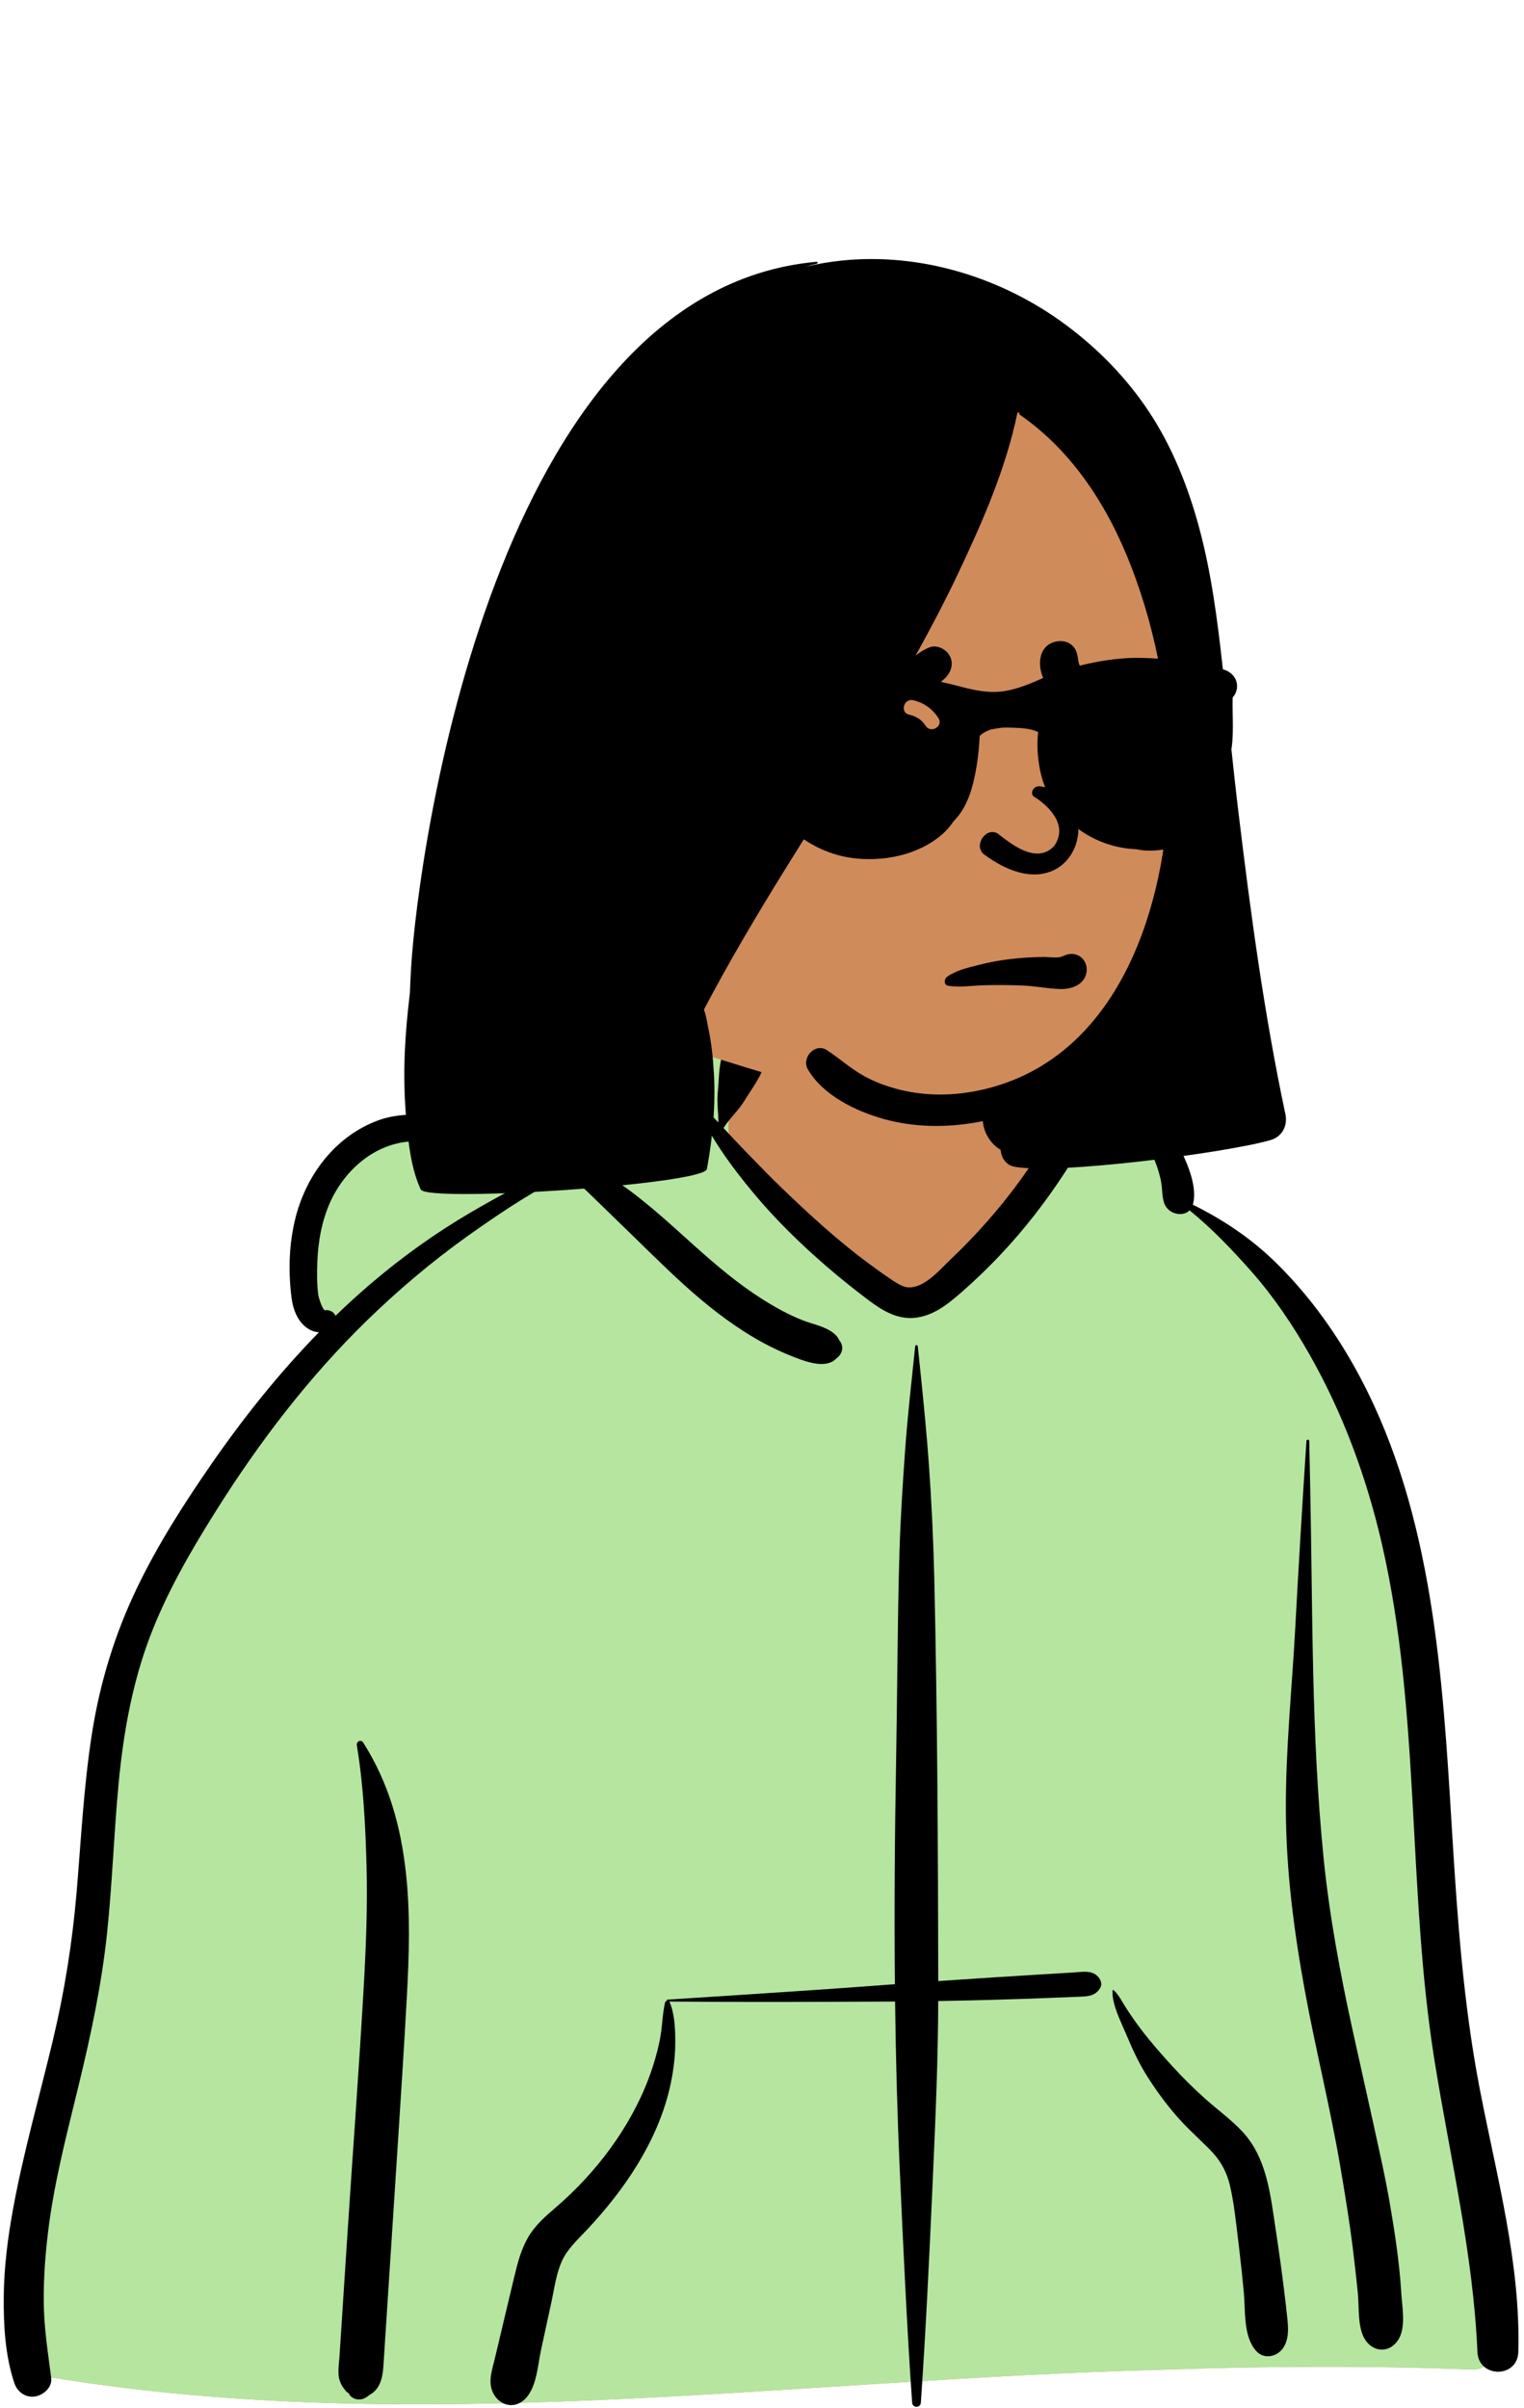 <svg viewBox="0 0 818 1292" fill="none" xmlns="http://www.w3.org/2000/svg">
<path fill-rule="evenodd" clip-rule="evenodd" d="M790.748 1271.54C810.074 1270.61 802.301 1236.81 800.914 1224.39C785.613 1179.05 789.21 1129.57 783.192 1082.05C779.443 1037.68 774.626 993.448 770.574 949.114C762.616 859.12 705.469 675.916 640.254 646.453C632.039 610.407 598.108 576.759 555.178 576.759C525.898 542.1 490.655 517.707 445.452 522.632C426.772 523.482 408.656 543.294 390.757 547.12C380.735 548.502 291.795 544.945 273.979 555.526C261.569 561.898 250.366 573.673 254.015 588.664C259.837 606.826 241.744 587.174 204.001 606.559C127.038 652.782 173.028 714.619 175.066 716.535C127.038 783.358 85.059 837.57 65.636 919.247C53.048 979.886 54.465 1042.49 43.918 1103.44C40.194 1124.57 34.481 1144.98 28.299 1165.5C21.599 1192.36 18.341 1259.31 14.648 1259.9C7.921 1261.57 18.536 1275.39 25.664 1275.4C223.288 1308.18 424.026 1276.76 622.712 1271.62C678.705 1269.68 734.758 1269.23 790.748 1271.54Z" fill="#D08B5B"/>
<path fill-rule="evenodd" clip-rule="evenodd" d="M391.006 605.962C391.006 626.994 464.036 705.146 489.239 699.99C506.041 696.553 531.428 674.137 565.399 632.741V605.962L558.062 576.809C599.622 578.274 632.224 611.218 640.254 646.453C704.817 675.622 761.472 855.472 770.32 946.387L770.574 949.114C774.626 993.448 779.443 1037.68 783.192 1082.05C789.21 1129.57 785.613 1179.05 800.914 1224.39L801.005 1225.16C802.601 1238.14 809.687 1270.63 790.748 1271.54C734.758 1269.23 678.705 1269.68 622.712 1271.62C424.026 1276.76 223.288 1308.18 25.664 1275.4C18.536 1275.39 7.921 1261.57 14.648 1259.9C18.341 1259.31 21.599 1192.36 28.299 1165.5L29.571 1161.26C35.26 1142.16 40.451 1123.11 43.918 1103.44C54.465 1042.49 53.048 979.886 65.636 919.247C85.059 837.57 127.038 783.358 175.066 716.535C173.028 714.619 127.038 652.782 204.001 606.559C241.744 587.174 259.837 606.826 254.015 588.664C250.366 573.673 261.569 561.898 273.979 555.526C291.795 544.945 380.735 548.502 390.757 547.12C395.413 546.125 400.083 544.048 404.774 541.505L403.961 544.215C395.324 573.161 391.006 593.743 391.006 605.962Z" fill="#B5E59F"/>
<path fill-rule="evenodd" clip-rule="evenodd" d="M491.219 722.433C491.311 721.528 492.531 721.53 492.625 722.433L494.02 735.902C495.718 752.352 497.352 768.77 498.537 785.297C500.014 805.906 501.002 826.51 501.478 847.165C503.138 919.102 503.468 991.077 503.608 1063.03C513.339 1062.36 523.071 1061.71 532.808 1061.08C539.414 1060.65 546.021 1060.25 552.628 1059.84L569.475 1058.82V1058.82L576.411 1058.4C581.098 1058.11 586.423 1056.93 589.7 1061.08C591.012 1062.74 591.67 1064.9 590.447 1066.87C587.626 1071.42 583.293 1071.26 578.392 1071.46C573.768 1071.65 569.144 1071.83 564.52 1072.01C554.611 1072.39 544.703 1072.76 534.791 1073.04C524.389 1073.33 513.992 1073.56 503.594 1073.74C503.489 1104.12 502.232 1134.46 500.873 1164.8L500.258 1178.45C498.595 1215.38 496.806 1252.34 494.265 1289.22C494.056 1292.23 489.785 1292.23 489.578 1289.22C486.716 1247.69 484.828 1206.07 482.956 1164.48C481.598 1134.33 480.808 1104.17 480.432 1074.01C479.057 1074.02 477.683 1074.04 476.309 1074.04C437.282 1074.21 398.265 1074.38 359.238 1074.02C359.303 1074.09 359.367 1074.17 359.41 1074.27C362.234 1080.94 362.503 1089.45 362.434 1096.6C362.355 1104.81 361.25 1112.92 359.36 1120.9C352.589 1149.48 335.123 1175.09 315.231 1196.26L314.581 1196.95C309.889 1201.91 304.506 1206.89 301.625 1213.2C298.682 1219.65 297.661 1227.19 296.209 1234.12L296.039 1234.92L290.361 1261.14C288.557 1269.47 288.045 1281.62 281.451 1287.63C275.299 1293.24 267.149 1290.31 264.254 1283.09C261.993 1277.46 264.245 1271.27 265.584 1265.63L276.075 1221.53C277.799 1214.34 279.683 1207.1 283.403 1200.64C287.214 1194.03 292.801 1189.23 298.502 1184.32C309.297 1175.03 319.207 1164.39 327.588 1152.87C335.966 1141.35 343.126 1128.66 348.147 1115.31C350.661 1108.63 352.721 1101.69 354.142 1094.69C355.493 1088.05 355.481 1081.17 356.926 1074.6C357.025 1074.14 357.408 1073.83 357.847 1073.7C357.743 1073.4 357.902 1073.01 358.312 1072.98L390.23 1070.93C418.601 1069.1 446.972 1067.22 475.318 1065.08L480.327 1064.72V1064.72C479.938 1024.47 480.268 984.217 480.995 943.957C481.661 907.038 481.675 870.109 482.773 833.195C483.319 814.874 484.496 796.596 485.806 778.313C487.146 759.615 489.291 741.075 491.219 722.433ZM191.527 936.498C191.187 934.448 193.766 933.178 194.955 935.053C208.546 956.475 215.099 979.744 217.861 1004.81C220.301 1026.94 219.582 1049.38 218.367 1071.57C217.071 1095.23 215.559 1118.88 214.03 1142.53L211.681 1178.79V1178.79L205.786 1269.7C205.364 1276.2 203.888 1282.11 198.289 1285.14C197.58 1285.73 196.841 1286.26 195.98 1286.72C192.955 1288.34 188.943 1287.52 187.194 1284.42L187.895 1284.88C188.506 1285.26 187.82 1284.73 185.837 1283.27L184.154 1281.09V1281.09C182.931 1279.25 182.15 1277.45 181.836 1275.26C181.348 1271.87 181.98 1268.14 182.202 1264.73L186.066 1205.12V1205.12C189.071 1158.77 192.58 1112.44 195.225 1066.08C196.457 1044.47 197.32 1022.84 196.736 1001.19C196.154 979.66 195.057 957.767 191.527 936.498ZM309.101 537.443L309.855 537.316C336.85 532.832 366.204 533.671 390.875 546.684C391.079 546.791 390.986 547.13 390.757 547.12L382.816 546.803C357.677 545.819 332.616 545.236 307.898 551.142L305.368 551.752C296.466 553.923 287.17 556.581 280.02 562.46C273.186 568.08 269.783 576.749 266.511 584.73L266.073 585.784C262.754 593.666 258.552 601.141 251.275 606.07C241.85 612.453 230.515 611.671 219.708 612.538C200.68 614.067 185.123 627.857 177.383 644.732C172.696 654.95 170.697 666.406 170.301 677.58C170.098 683.269 170.069 689.18 170.827 694.831C171.069 696.638 173.303 703.221 174.442 703.063C176.973 702.712 179.287 704.032 180.076 706.055C186.328 700.015 192.76 694.149 199.399 688.494C215.948 674.401 233.773 661.628 252.545 650.652C266.872 642.274 281.984 633.974 297.633 627.699C296.393 627.673 295.17 627.919 293.987 628.534C293.469 628.805 292.954 628.155 293.363 627.725C298.292 622.539 304.196 621.801 310.148 623.184C311.418 622.78 312.689 622.389 313.965 622.018C314.6 621.833 314.916 622.708 314.398 623.046L312.936 623.98V623.98C319.429 626.155 325.804 630.43 330.851 633.804C345.349 643.493 358.11 655.338 371.046 666.961L373.398 669.068C384.785 679.235 396.461 689.115 409.398 697.271C416.17 701.54 423.283 705.489 430.744 708.426C437.143 710.947 447.562 712.534 450.559 719.297C453.223 722.533 452.11 726.663 448.99 728.841C443.728 734.632 433.202 730.891 426.932 728.479C419.373 725.571 412.05 722.076 405.066 717.977C391.507 710.017 379.005 700.12 367.359 689.592C355.196 678.596 343.723 666.915 331.893 655.574C326.767 650.66 321.76 645.631 316.626 640.724L314.048 638.282C311.428 635.825 307.695 631.995 303.704 629.677C296.185 634.162 288.55 638.462 281.099 643.063C270.698 649.485 260.603 656.37 250.664 663.482C231.53 677.173 213.398 692.507 196.565 708.943C165.693 739.085 139.391 773.505 116.414 809.951L114.669 812.729C101.612 833.589 89.265 855.123 80.51 878.173C70.877 903.538 66.192 930.211 63.647 957.136C61.121 983.868 60.269 1010.74 57.446 1037.44C54.551 1064.83 48.847 1091.62 42.359 1118.36L40.812 1124.69C34.941 1148.64 28.882 1172.58 25.864 1197.09C24.253 1210.18 23.284 1223.46 23.503 1236.65C23.723 1249.93 25.809 1262.91 27.492 1276.04C28.137 1281.08 23.185 1285.28 18.754 1285.94C13.658 1286.71 9.28 1283.46 7.696 1278.72C2.758 1263.97 1.861 1247.65 2.016 1232.16C2.172 1216.44 4.179 1200.82 7.003 1185.36C12.557 1154.97 21.128 1125.2 28.298 1095.16C34.617 1068.69 38.858 1042.17 41.144 1015.05C43.517 986.917 44.938 958.687 49.267 930.754C53.54 903.178 61.58 876.838 73.705 851.693C84.745 828.799 98.507 807.25 112.935 786.363C130.456 761 149.699 736.865 171.209 714.875C169.277 714.791 167.293 714.167 165.471 713.031C159.897 709.554 157.301 702.753 156.503 696.543C154.635 682.016 155.086 666.85 158.822 652.647C164.849 629.735 180.491 609.377 203.161 601.118C208.996 598.992 215.199 598.216 221.383 598.063C227.251 597.917 233.66 598.682 239.322 596.822C248.334 593.86 252.197 583.246 255.581 575.2L255.737 574.83C260.076 564.577 265.284 555.789 274.682 549.387C284.709 542.556 297.271 539.449 309.101 537.443V537.443ZM565.599 577.991C573.711 575.177 583.853 577.731 591.786 580.189C600.624 582.929 608.791 587.975 615.793 593.968C623.18 600.288 629.285 608.092 633.598 616.81L634.01 617.65C637.949 625.737 642.436 636.839 640.45 645.723C640.393 645.975 640.328 646.218 640.254 646.453C656.349 654.376 671.213 664.3 684.157 676.878C699.229 691.523 711.991 708.188 722.791 726.192C765.684 797.699 773.234 883.579 778.3 965.128L779.563 985.805C782.314 1030.45 785.533 1075 793.896 1119.03L794.506 1122.21C803.444 1168.31 816.24 1214.77 814.944 1262.06C814.555 1276.23 793.613 1276.13 793.006 1262.06C790.72 1209.09 778.358 1157.94 769.987 1105.8C755.258 1014.05 762.638 919.475 741.768 828.653C733.578 793.011 720.891 758.438 702.774 726.623C693.825 710.906 683.586 695.719 671.592 682.16C661.273 670.493 650.548 659.265 638.489 649.457C634.635 653.317 626.936 651.35 624.924 645.723C623.542 641.856 623.945 637.335 623.058 633.284C622.235 629.525 621.1 625.798 619.588 622.258C616.574 615.203 612.15 608.428 607.043 602.718C601.526 596.546 595.185 591.418 588.09 587.184C580.946 582.921 573.133 581.648 565.599 578.533C565.345 578.428 565.321 578.088 565.599 577.991ZM597.115 1068.29C597.127 1067.91 597.566 1067.74 597.836 1067.99C600.68 1070.6 602.399 1074.36 604.492 1077.58C606.906 1081.29 609.441 1084.93 612.099 1088.47C617.425 1095.56 623.354 1102.25 629.33 1108.81C634.888 1114.9 640.812 1120.74 646.957 1126.24C653.615 1132.2 661.076 1137.52 667.125 1144.12C679.747 1157.9 681.786 1176.81 684.449 1194.56L684.741 1196.48C686.365 1207.02 687.82 1217.58 689.132 1228.16C689.77 1233.3 690.406 1238.46 690.926 1243.61L691.085 1245.25C691.548 1250.3 691.673 1255.42 688.773 1259.84C685.668 1264.56 678.609 1266.21 674.412 1261.69C667.201 1253.91 668.553 1240.09 667.615 1230.09C666.84 1221.82 665.961 1213.55 664.977 1205.3L664.476 1201.18C663.316 1191.79 662.374 1182.22 660.227 1173C658.334 1164.87 654.727 1158.74 648.809 1152.86C642.847 1146.93 636.652 1141.4 631.149 1135.02C625.312 1128.25 620.047 1120.99 615.303 1113.41C611.245 1106.93 607.993 1099.88 605.013 1092.84L604.519 1091.66C601.639 1084.79 596.89 1075.85 597.115 1068.29ZM701.227 773.241C701.29 772.283 702.706 772.268 702.727 773.241C702.906 781.481 703.078 789.721 703.249 797.962C704.625 864.364 703.777 930.923 710.439 997.097C713.581 1028.3 719.367 1059.04 726.062 1089.65C729.488 1105.32 733.082 1120.95 736.497 1136.61C739.825 1151.88 743.394 1167.23 746.034 1182.64C748.628 1197.78 750.952 1213.05 751.995 1228.39L752.123 1230.39C752.572 1237.82 754.715 1248.75 750.623 1255.34C746.189 1262.47 737.7 1262.6 732.949 1255.79C728.488 1249.39 729.597 1238.02 728.809 1230.39C728.008 1222.62 727.161 1214.84 726.199 1207.08C724.322 1191.96 721.849 1176.86 719.277 1161.84C713.92 1130.55 706.15 1099.66 700.415 1068.42C694.537 1036.41 690.359 1004.17 690.183 971.581C690.008 938.714 693.487 905.911 695.243 873.116C697.027 839.808 699.055 806.525 701.227 773.241ZM387.547 566.708C389.33 560.705 395.622 556.952 401.76 558.638C407.385 560.184 412.029 567.011 409.83 572.852C407.43 579.226 403.236 584.661 399.7 590.454C396.434 595.807 391.67 600.022 388.343 605.28L392.009 609.232C393.843 611.204 395.683 613.164 397.543 615.09L403.937 621.713C408.918 626.861 413.929 631.981 419.082 636.951C434.234 651.566 449.626 665.701 466.595 678.217C470.458 681.065 474.351 683.897 478.353 686.549L479.845 687.537C482.591 689.335 485.654 691.102 488.971 690.798C497.03 690.058 504.313 681.498 509.851 676.171L510.141 675.894C523.866 662.835 536.575 648.557 547.686 633.205C550.153 629.794 552.542 626.325 554.868 622.815C549.496 616.54 550.779 604.291 550.483 596.681C550.274 591.33 550.258 585.978 550.229 580.623L550.214 579.543C550.149 576.077 549.993 572.752 552.242 569.901C552.373 569.736 552.644 569.741 552.811 569.828C555.892 571.442 556.841 574.145 558.155 577.177L558.293 577.492C559.893 581.131 561.425 584.804 562.975 588.464C564.598 592.296 566.086 596.184 567.594 600.062C568.296 601.866 568.966 603.677 569.621 605.498C570.02 606.661 570.433 607.818 570.857 608.973L570.957 609.062C571.517 609.537 571.992 610.039 572.401 610.557C574.12 611.417 575.486 612.984 576.127 615.286C577.522 620.297 574.635 624.383 572.06 628.36C561.6 644.52 549.676 659.919 536.422 673.888C529.838 680.828 522.913 687.456 515.703 693.743L514.442 694.834C507.966 700.4 500.934 705.672 492.284 706.975C482.161 708.498 473.923 703.463 466.174 697.665L465.401 697.083C458.055 691.522 450.857 685.766 443.883 679.745C429.664 667.469 416.137 654.288 404.132 639.827C392.454 625.761 380.911 610.033 373.713 593.108C373.274 592.077 374.428 590.998 375.332 591.859C378.848 595.206 382.231 598.735 385.574 602.309C385.667 597.048 384.696 591.742 385.236 586.448C385.895 580.013 385.705 572.904 387.547 566.708Z" fill="black"/>
<path fill-rule="evenodd" clip-rule="evenodd" d="M631.418 404.815C629.738 326.234 610.2 239.24 543.226 190.68C538.96 187.583 532.558 189.083 529.022 192.62C526.12 193.188 523.453 194.95 521.68 198.19C482.077 270.625 440.386 341.915 396.626 411.907C368.53 457.163 334.4 502.476 329.897 557.331C329.118 558.368 321.884 566.552 326.099 565.956C327.971 564.975 329.876 564.169 331.879 563.573C337.23 571.39 349.655 570.161 352.608 561.338C362.849 561.633 372.983 564.255 382.74 567.297C406.67 574.803 430.992 582.223 455.414 587.96C535.87 609.358 622.321 582.133 628.75 488.135C637.385 475.942 632.713 421.599 631.418 404.815V404.815Z" fill="#D08B5B"/>
<path fill-rule="evenodd" clip-rule="evenodd" d="M689.956 597.959C678.57 544.399 671.267 490.149 664.73 435.829C661.567 409.519 659.042 383.14 656.118 356.81C653.384 332.279 650.2 307.669 643.814 283.789C637.877 261.599 629.195 239.629 616.402 220.47C604.408 202.509 589.329 187.119 572.016 174.269C537.808 148.879 494.06 135.369 451.511 139.849C445.084 140.529 438.717 141.619 432.421 143.079C434.426 142.489 436.453 141.938 438.498 141.459C439.156 141.3 438.864 140.411 438.218 140.47C265.11 156.231 224.39 457.919 220.688 518.749C220.399 523.48 220.17 528.199 220.001 532.929C218.702 543.48 217.734 554.06 217.275 564.669C216.758 576.909 217.007 589.23 218.134 601.429C219.291 613.938 220.608 626.759 225.818 638.259C229.011 645.339 377.896 635.64 379.433 627.279C382.546 610.399 384.143 592.98 383.166 575.81C382.707 567.579 381.857 559.409 380.101 551.349C379.622 549.149 379.113 545.019 377.827 541.749C391.407 515.89 406.346 490.769 421.723 465.939C453.727 414.239 487.754 363.499 513.908 308.438C527.022 280.849 539.943 251.55 546.13 221.319L547.128 221.519C547.008 221.879 547.088 222.329 547.447 222.579C575.877 242.269 594.878 272.109 607.192 304.06C621.531 341.259 628.486 381.429 627.488 421.289C625.903 484.629 601.943 562.909 534.155 582.929C518.688 587.499 501.984 588.789 486.137 585.449C478.663 583.869 471.338 581.438 464.593 577.839C457.108 573.849 450.961 568.199 443.947 563.55C437.53 559.3 429.956 567.589 433.648 573.879C441.801 587.779 459.344 596.279 474.412 600.459C490.488 604.929 507.443 605.14 523.817 602.3C525.065 602.089 526.302 601.849 527.529 601.589C527.809 605.709 529.575 609.81 532.449 613.14C533.736 614.64 535.323 615.938 537.099 617.029C537.33 621.05 539.914 625.089 544.115 625.97C566.557 630.649 659.76 618.379 682.173 611.688C688.19 609.89 691.233 603.98 689.956 597.959" fill="black"/>
<path fill-rule="evenodd" clip-rule="evenodd" d="M573.059 512.111C579.379 510.638 584.343 515.99 583.101 522.153C581.786 528.677 574.771 530.913 568.889 530.708C562.22 530.477 555.556 529.1 548.854 528.823C541.969 528.539 535.058 528.487 528.169 528.673C521.797 528.845 515.257 529.968 508.935 528.96C506.473 528.567 506.706 525.317 508.308 524.162C513.064 520.732 519.228 519.334 524.834 517.895C530.55 516.427 536.393 515.303 542.255 514.617C548.198 513.922 554.19 513.575 560.172 513.507C562.895 513.476 566.234 514.081 568.889 513.591C570.242 513.34 571.62 512.447 573.059 512.111ZM554.814 427.367C562.366 431.957 573.872 442.66 565.748 454.04C556.186 464.073 542.418 452.569 535.634 447.366C529.343 443.334 522.275 453.705 528.112 458.413C577.136 494.708 597.03 428.567 558.634 421.97C554.406 421.243 552.836 425.947 554.814 427.367ZM500.059 393.092C510.16 391.412 511.927 405.812 501.916 406.818C499.815 407.029 497.726 407.213 495.641 407.396C495.844 408.048 495.979 408.719 496.053 409.409C496.148 409.995 496.219 410.617 496.282 411.328C496.599 414.871 494.087 418.555 491.152 420.273C488.102 422.058 483.724 422.296 480.695 420.273C479.133 419.229 477.573 418.052 476.712 416.326C475.557 414.553 474.927 412.501 474.863 410.395C470.258 411.591 465.569 413.208 460.918 414.065C461.089 414.233 461.257 414.412 461.42 414.609C461.544 414.76 461.374 415.043 461.193 414.904L458.86 414.387V414.387C458.142 414.481 457.424 414.558 456.708 414.603L456.725 414.54V414.54C455.528 414.519 454.548 413.104 455.619 411.972C459.728 407.628 466.14 404.742 471.986 402.328L477.618 400.019C484.82 397.092 492.423 394.362 500.059 393.092ZM581.319 397.546C587.935 396.791 594.486 397.091 601.113 397.495C612.266 398.174 607.588 414.438 598.636 410.683C598.728 411.278 598.752 411.874 598.683 412.429C598.333 415.288 597.401 417.704 594.777 419.24C592.34 420.666 589.251 420.662 586.814 419.24C584.204 417.718 583.027 415.573 582.361 412.786C581.845 410.625 582.052 408.817 582.35 406.677C582.449 405.968 582.758 405.307 583.186 404.713C582.562 404.557 581.937 404.406 581.311 404.265C575.745 402.999 570.254 403.253 564.704 402.451C564.112 402.365 564.018 401.409 564.536 401.166C569.523 398.823 575.863 398.168 581.319 397.546ZM499.039 347.315C502.857 345.858 507.653 348.281 509.602 351.614C511.814 355.396 510.869 359.762 508.139 362.949C503.952 367.838 495.976 370.85 490.098 373.64L489.626 373.865C483.59 376.777 477.389 379.451 471.104 381.781C464.923 384.074 458.493 385.87 452.085 387.412C448.706 388.225 445.255 388.897 441.802 389.321C439.076 389.655 436.974 388.907 434.366 388.907C433.985 388.908 433.866 388.403 434.177 388.209C436.614 386.677 438.423 384.66 441.081 383.241C443.849 381.764 446.627 380.312 449.415 378.874C455.052 375.968 460.48 372.734 465.918 369.479C471.65 366.048 477.252 362.435 482.7 358.567C488.031 354.782 492.944 349.64 499.039 347.315ZM567.076 344.204C571.844 343.279 576.566 345.535 577.977 350.394C579.33 355.049 577.915 356.047 581.524 359.378C584.401 362.032 587.503 364.402 590.633 366.735L595.241 370.16C603.586 376.337 612.001 382.178 621.596 386.347C622.407 386.699 621.938 387.904 621.169 387.92C605.915 388.214 591.288 386.149 577.519 379.32C571.087 376.13 564.625 372.095 560.898 365.727C556.581 358.353 556.707 346.214 567.076 344.204Z" fill="black"/>
<path fill-rule="evenodd" clip-rule="evenodd" d="M609.809 353C633.281 353 646.676 358.048 651.584 358.441L651.732 358.451C653.773 358.582 655.605 358.753 657.526 359.496C664.592 362.217 665.743 369.627 661.619 374.298C661.33 383.961 662.601 395.253 660.42 404.947C657.73 445.818 638.509 452.716 627.584 455.233C622.098 456.497 615.597 457 609.771 455.666C599.831 455.295 590.004 452.184 581.597 446.765C569.888 439.213 561.191 427.606 558.368 413.83C557.031 407.264 556.406 400.429 557.134 393.754L557.242 392.835C553.436 391.014 549.025 390.67 544.479 390.509C542.307 390.432 540.166 390.363 538.087 390.455C536.054 390.682 534.045 390.984 532.031 391.396C529.831 392.059 527.753 393.155 525.835 394.89L525.703 397.423C525.343 403.749 524.512 410.094 523.231 416.3C521.339 425.458 518.297 434.204 511.822 440.699C509.63 443.973 506.918 446.895 503.626 449.425C491.665 458.634 475.415 462.015 460.502 460.742C430.225 458.158 412.724 434.123 408.691 423.85L408.45 423.228C405.537 415.59 403.215 405.681 394.009 404.04L392.051 403.688C387.85 402.899 383.973 401.802 381.51 397.703C380.43 395.913 379.875 393.912 379.739 391.872C378.301 391.982 376.866 392.088 375.436 392.19C364.028 394.603 295.6 396.648 290.138 396.648C290.138 396.648 279.639 401.067 275.207 397.643C272.134 395.263 271.123 392.09 272.815 388.495C275.367 383.086 287.14 379.833 292.368 378.803C292.368 378.803 376.733 379.503 382.805 378.352C386.562 374.478 393.282 375.008 398.898 374.396C403.546 371.081 410.049 368.861 415.186 367.375C416.233 366.978 417.27 366.595 418.278 366.233C427.695 362.88 437.484 361.103 447.422 360.149C457.67 359.175 467.948 359.616 478.136 361.012C482.429 361.594 486.682 362.347 490.906 363.332C498.468 364.329 505.986 365.971 513.551 367.919L515.065 368.313C523.031 370.401 531.217 372.208 539.464 370.792C546.177 369.647 552.634 367.063 558.824 364.269L559.629 363.904C573.24 357.689 594.496 353 609.809 353ZM490.087 375.722C485.065 374.618 482.92 382.361 487.958 383.468C491.526 384.253 494.549 386.052 496.592 389.099L496.807 389.431C499.548 393.793 506.48 389.766 503.72 385.376C500.614 380.436 495.788 376.976 490.087 375.722ZM637.173 370.922C635.403 369.675 632.724 370.6 631.696 372.363C630.565 374.303 631.306 376.464 632.964 377.733L633.133 377.857C634.654 378.929 636.135 380.851 636.321 382.819L636.338 383.066C636.537 388.218 644.544 388.244 644.344 383.066C644.149 378 641.215 373.767 637.173 370.922Z" fill="black"/>
</svg>
